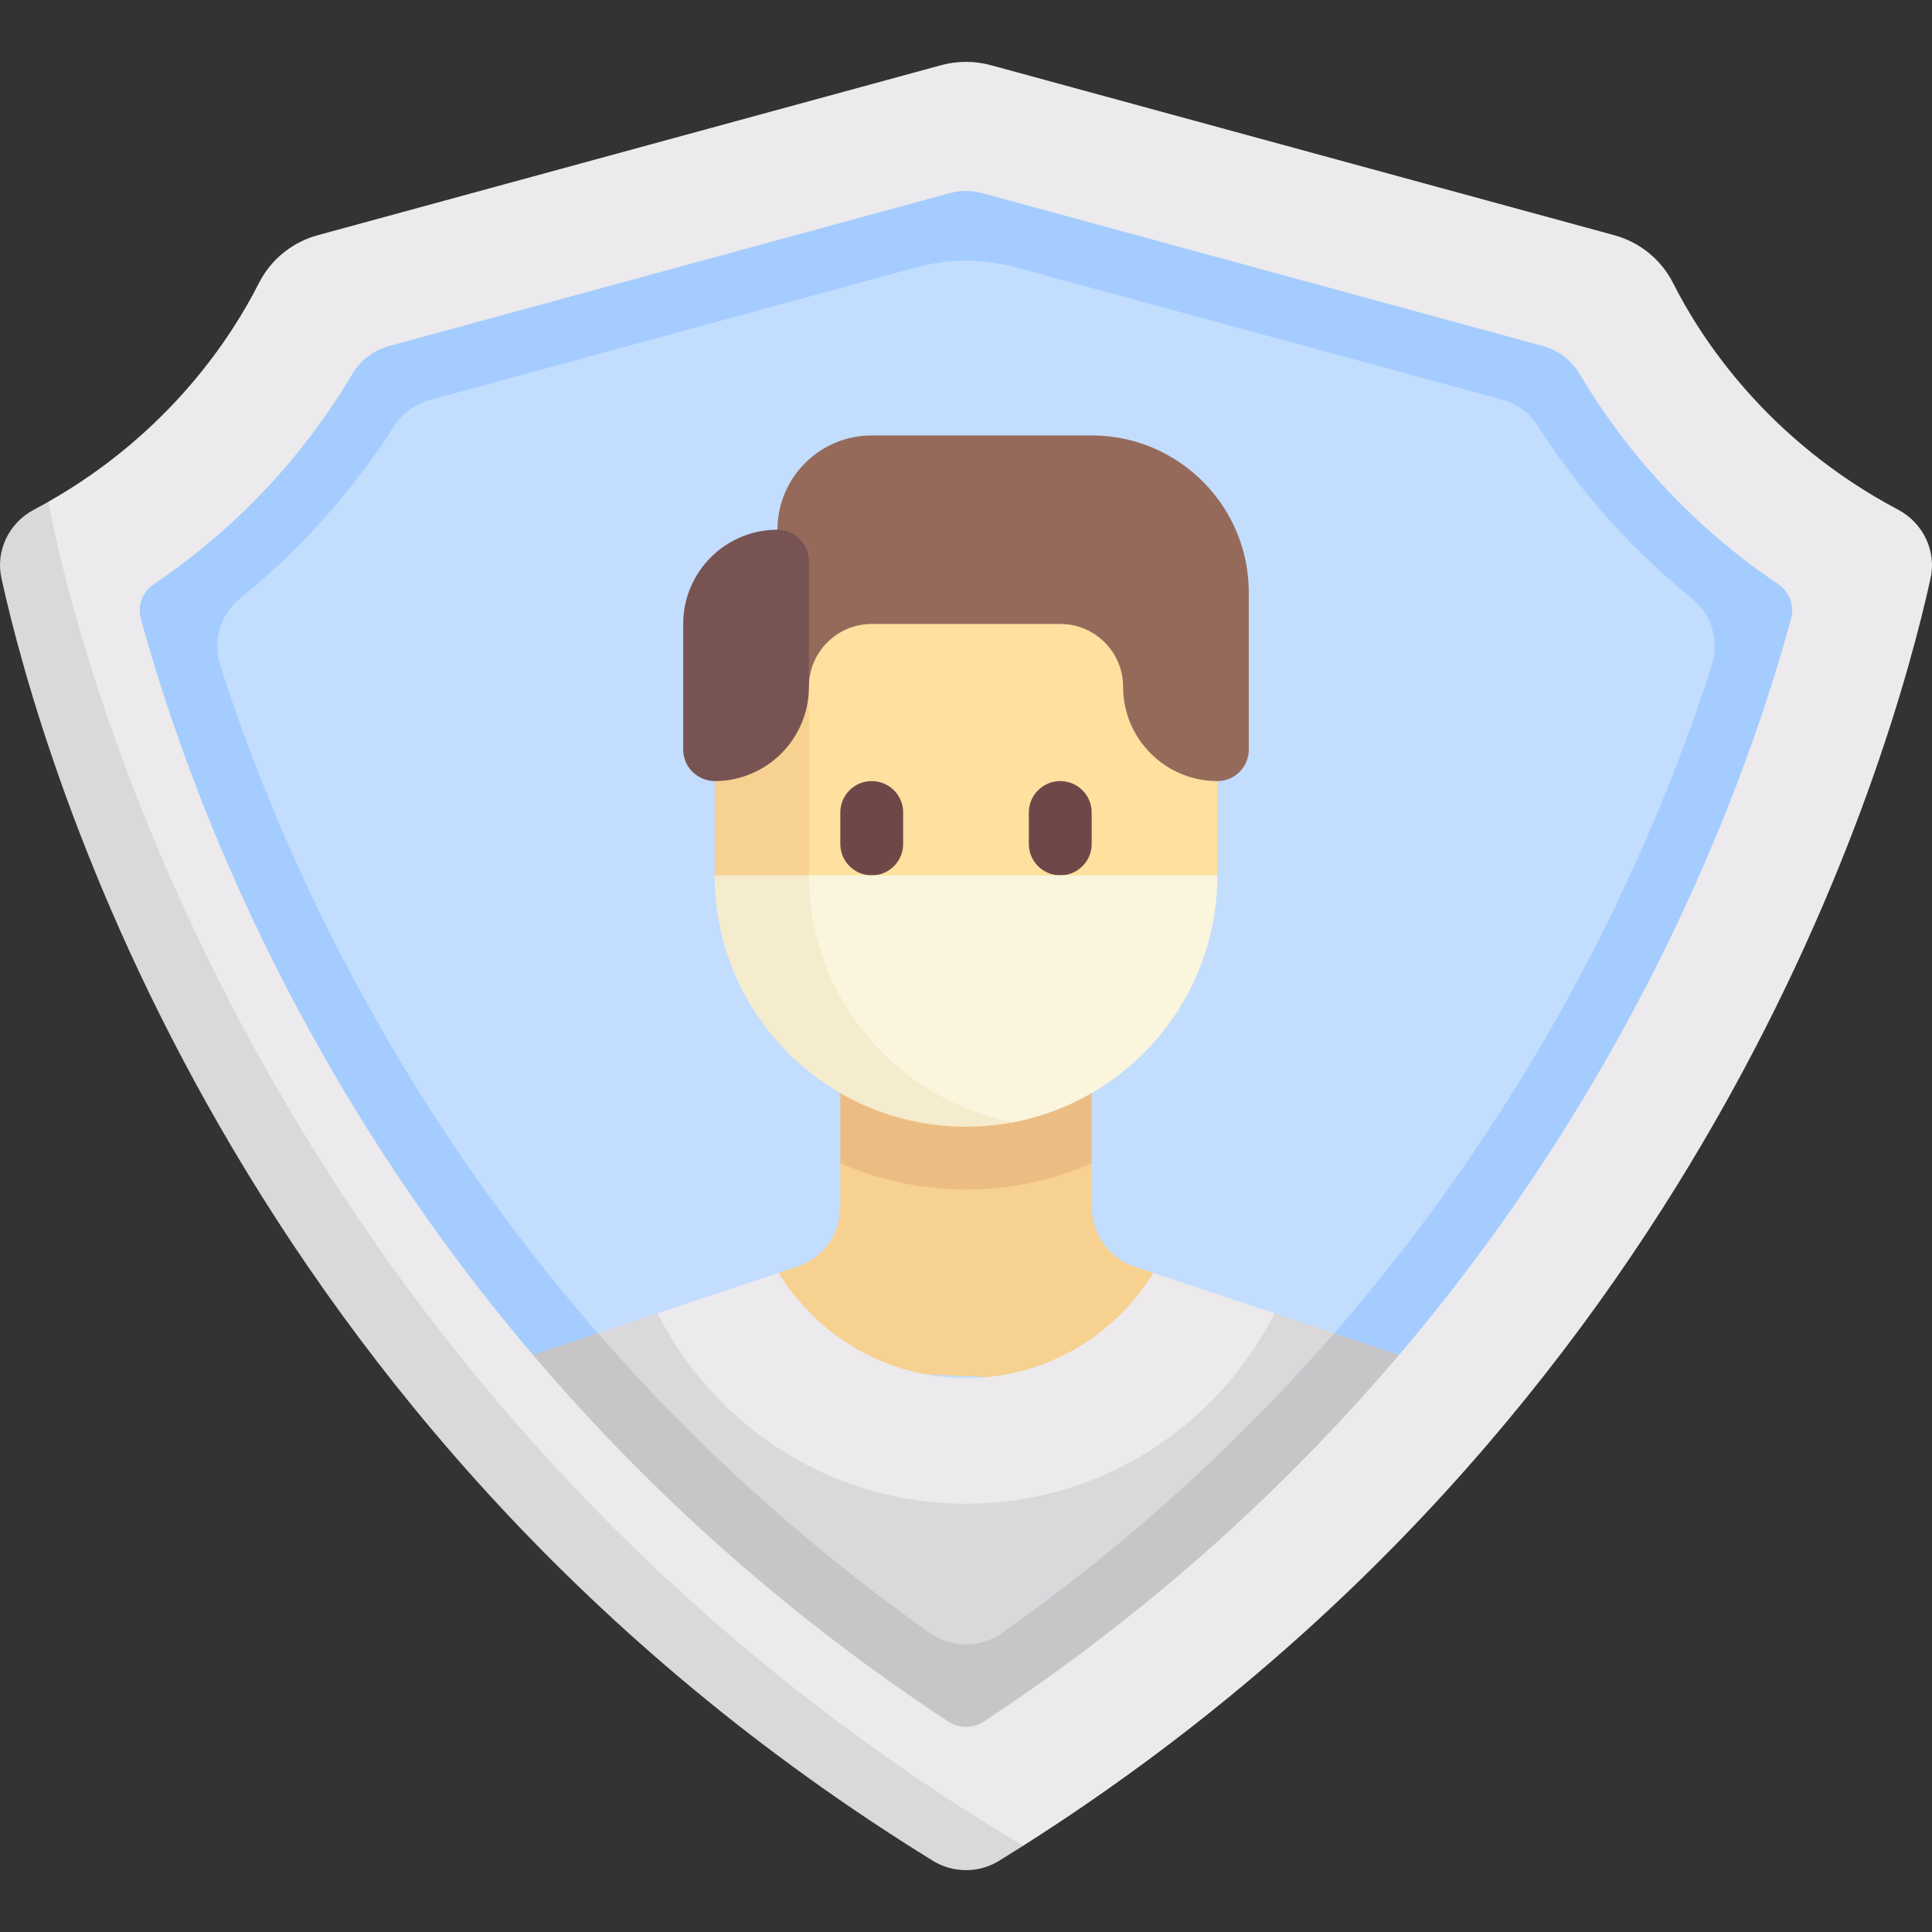 <svg id="Capa_1" enable-background="new 0 0 512 512" height="512" viewBox="0 0 512 512" width="512" xmlns="http://www.w3.org/2000/svg"><rect x="0" y="0" width="512" height="512" fill="#333333" stroke="none"/><g><path d="m502.997 135.061c-34.896-18.483-52.358-45.678-59.584-59.995-3.18-6.3-8.854-10.89-15.663-12.747l-165.177-45.048c-4.303-1.174-8.842-1.174-13.146 0l-165.177 45.048c-6.809 1.857-12.483 6.446-15.663 12.747-6.958 13.785-23.405 39.509-55.768 57.9l-5.152 15.034c10.791 48.866 62.215 227.624 247.667 342l15.792-.844c180.24-114.451 229.825-287.561 240.491-335.862 1.616-7.32-1.995-14.724-8.62-18.233z" fill="#eceaec"/><path d="m471.19 154.774c-26.757-18.041-43.213-39.833-52.558-55.657-2.18-3.691-5.711-6.318-9.846-7.446l-148.404-40.474c-2.869-.782-5.895-.782-8.764 0l-148.403 40.474c-4.135 1.128-7.667 3.755-9.846 7.446-9.346 15.824-25.803 37.617-52.558 55.657-2.995 2.019-4.436 5.668-3.484 9.152 11.426 41.818 39.632 119.494 103.905 195.132l229.545.003c64.275-75.638 92.472-153.315 103.897-195.135.951-3.484-.49-7.133-3.484-9.152z" fill="#a4ccff"/><path d="m448.413 158.617c-19.211-15.565-32.394-32.426-40.946-45.857-2.179-3.421-5.613-5.837-9.527-6.901l-128.811-35.025c-8.596-2.337-17.661-2.334-26.255.01l-128.929 35.162c-3.911 1.067-7.339 3.481-9.516 6.9-8.486 13.333-21.652 30.162-40.841 45.709-5.229 4.236-7.267 11.287-5.222 17.697 18.874 59.151 68.535 171.934 188.086 256.456 5.683 4.017 13.415 4.018 19.097 0 119.551-84.512 169.212-197.3 188.085-256.455 2.045-6.41.006-13.461-5.221-17.696z" fill="#c3ddff"/><path d="m305.647 337.345-4.953-1.651c-6.801-2.267-11.387-8.631-11.387-15.799v-11.625h-66.615v11.625c0 7.168-4.587 13.532-11.387 15.799l-4.953 1.651.148 25.155 102 4.5z" fill="#f6d190"/><path d="m305.647 337.345c-10.253 16.691-28.622 27.861-49.647 27.861s-39.395-11.17-49.647-27.861l-32.111 10.704-5.242 23.284c28.849 33.952 37.191 36.63 82.319 66.333 2.805 1.847 6.557 1.847 9.363 0 45.133-29.703 57.135-36.049 85.985-70l-8.908-19.617z" fill="#eceaec"/><path d="m256 315.245c11.85 0 23.102-2.513 33.307-6.975v-26.332h-33.307-33.307v26.332c10.205 4.463 21.457 6.975 33.307 6.975z" fill="#ecbd83"/><path d="m204.5 157.035v74.942l51.5 43.69 66.615-43.69v-74.942z" fill="#ffe09f"/><path d="m189.385 157.035v74.942l13.032 7.773 11.949-7.773v-74.942z" fill="#f6d190"/><path d="m289.307 115.401h-58.287c-13.796 0-24.981 11.184-24.981 24.98l8.327 41.634c0-9.198 7.456-16.654 16.654-16.654h49.961c9.198 0 16.654 7.456 16.654 16.654 0 13.796 11.184 24.98 24.981 24.98 4.599 0 8.327-3.728 8.327-8.327v-41.634c-.001-22.993-18.642-41.633-41.636-41.633z" fill="#966a5b"/><path d="m231.019 231.977c-4.603 0-8.327-3.728-8.327-8.327v-8.327c0-4.598 3.724-8.327 8.327-8.327s8.327 3.728 8.327 8.327v8.327c0 4.598-3.724 8.327-8.327 8.327z" fill="#6e4848"/><path d="m280.981 231.977c-4.603 0-8.327-3.728-8.327-8.327v-8.327c0-4.598 3.724-8.327 8.327-8.327s8.327 3.728 8.327 8.327v8.327c-.001 4.598-3.725 8.327-8.327 8.327z" fill="#6e4848"/><path d="m12.819 132.966c-1.302.742-2.48 1.389-3.835 2.106-6.612 3.501-10.214 10.888-8.602 18.194 10.778 48.828 61.389 225.484 246.875 339.882 5.322 3.282 12.173 3.282 17.495 0 2.147-1.324 4.262-2.651 6.373-3.991-210.391-125.659-253.981-332.672-258.306-356.191z" fill="#dad8db"/><path d="m214.366 231.977c-18.866 23.023 4.843 64.773 41.634 64.773 4.297 0 8.5 1.435 12.571.657 30.78-5.878 54.044-32.938 54.044-65.43z" fill="#faf5dc"/><path d="m337.759 348.049c-15.076 29.905-45.982 50.465-81.759 50.465s-66.682-20.559-81.759-50.465l-15.807 5.269-3.101 10.682c28.849 33.952 50.857 52.963 95.985 82.666 2.805 1.847 6.557 1.847 9.363.001 45.133-29.703 66.468-48.382 95.318-82.333l-2.429-11.013z" fill="#dad8db"/><path d="m256 298.592c4.274 0 8.521-.415 12.571-1.184-30.814-5.852-54.205-32.914-54.205-65.431h-24.981c0 36.79 29.825 66.615 66.615 66.615z" fill="#f5ebcd"/><path d="m206.039 140.381c-13.796 0-24.981 11.184-24.981 24.981v33.307c0 4.663 3.863 8.362 8.526 8.326 13.705-.107 24.781-11.25 24.781-24.98v-33.307c.001-4.599-3.727-8.327-8.326-8.327z" fill="#785353"/><path d="m265.55 432.77c-5.682 4.017-13.415 4.017-19.097 0-35.014-24.755-64.012-51.905-88.018-79.451l-17.192 5.731c28.849 33.952 64.948 67.495 110.076 97.198 2.805 1.847 6.557 1.847 9.363.001 45.133-29.703 81.235-63.245 110.084-97.196l-17.195-5.732c-24.006 27.546-53.006 54.695-88.021 79.449z" fill="#c8c5c9"/></g></svg>